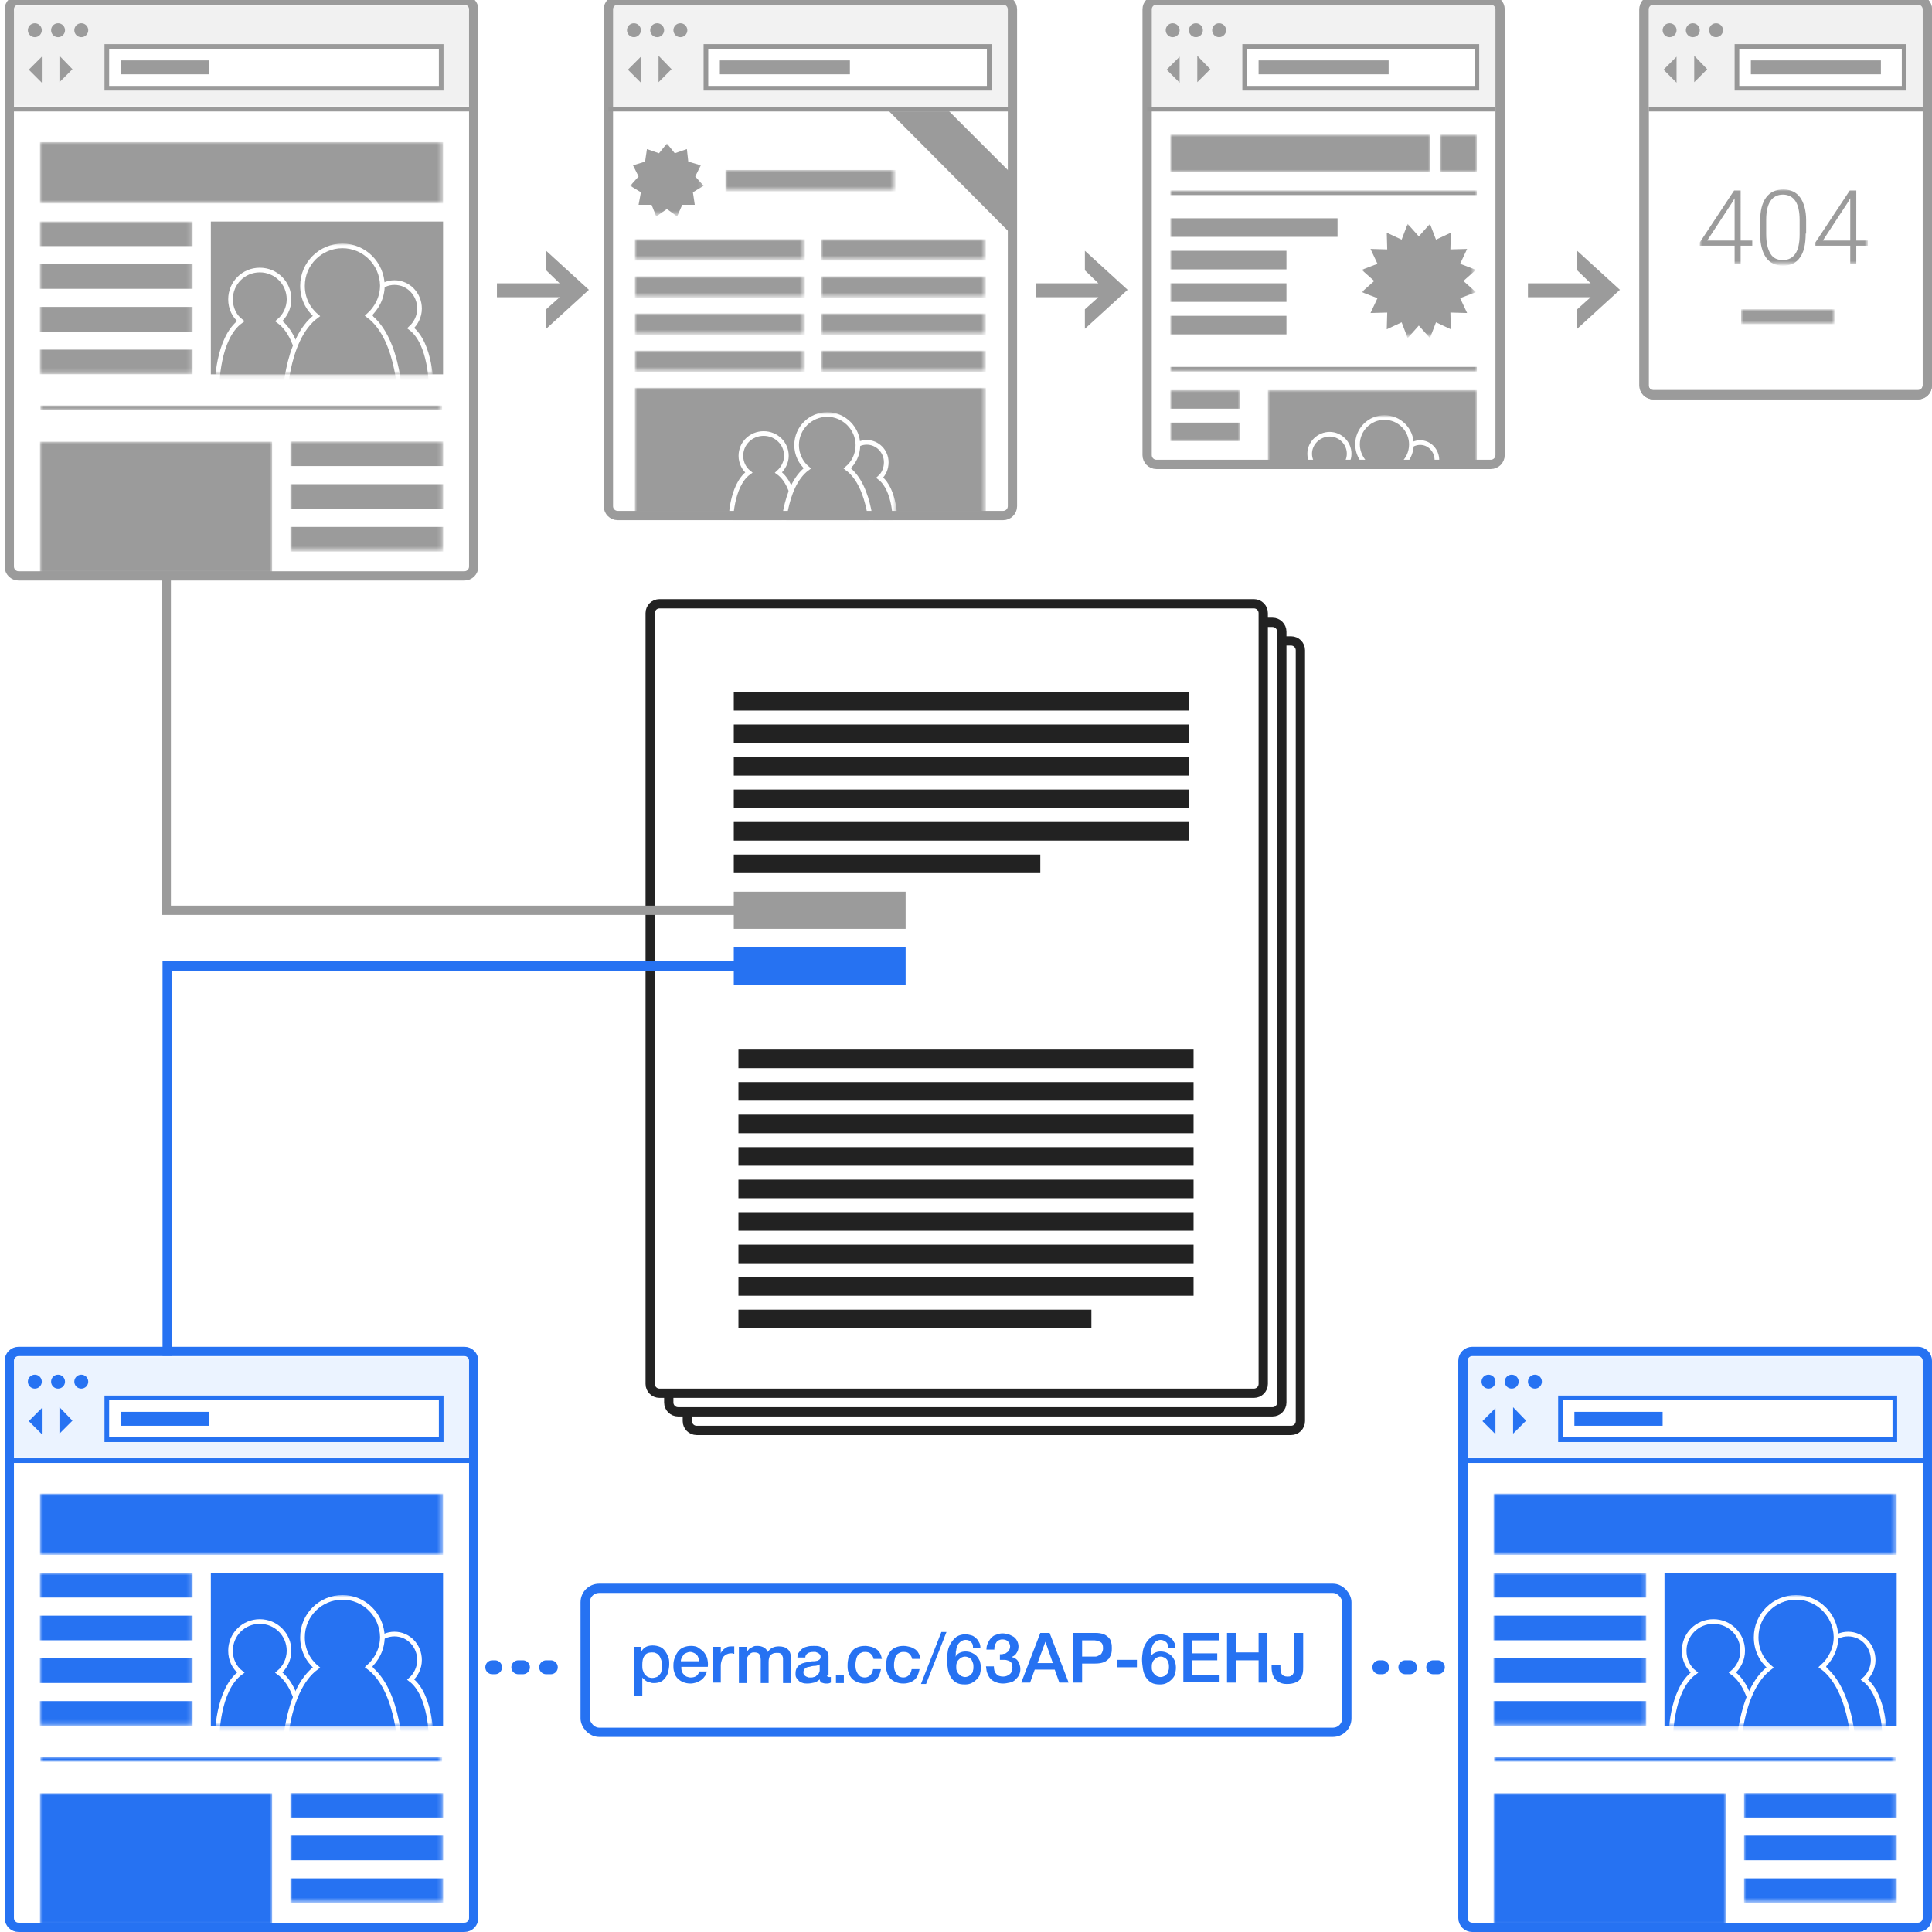 <svg xmlns="http://www.w3.org/2000/svg" xmlns:xlink="http://www.w3.org/1999/xlink" id="Layer_1" x="0" y="0" version="1.1" viewBox="0 0 416 416" xml:space="preserve" style="enable-background:new 0 0 416 416"><style type="text/css">.st0{fill:#fff}.st1{filter:url(#Adobe_OpacityMaskFilter)}.st2{mask:url(#mask-2_1_)}.st3{fill:#9b9b9b}.st4{fill:none;stroke:#9b9b9b;stroke-linecap:square}.st5{filter:url(#Adobe_OpacityMaskFilter_1_)}.st6{mask:url(#mask-2_2_)}.st7{filter:url(#Adobe_OpacityMaskFilter_2_)}.st8{mask:url(#mask-2_3_);fill:#9b9b9b}.st9{filter:url(#Adobe_OpacityMaskFilter_3_)}.st10{mask:url(#mask-2_4_);fill:#9b9b9b}.st11{filter:url(#Adobe_OpacityMaskFilter_4_)}.st12{mask:url(#mask-2_5_);fill:#9b9b9b}.st13{filter:url(#Adobe_OpacityMaskFilter_5_)}.st14{mask:url(#mask-2_6_)}.st15{fill:#9b9b9b;stroke:#fff}.st16{filter:url(#Adobe_OpacityMaskFilter_6_)}.st17{mask:url(#mask-2_7_);fill:#f2f2f2}.st18{filter:url(#Adobe_OpacityMaskFilter_7_)}.st19{mask:url(#mask-2_8_);fill:#9b9b9b}.st20,.st21{fill:none;stroke:#9b9b9b;stroke-width:2}.st21{fill:#fff}.st22{filter:url(#Adobe_OpacityMaskFilter_8_)}.st23{mask:url(#mask-6_1_);fill:#9b9b9b}.st24{filter:url(#Adobe_OpacityMaskFilter_9_)}.st25{mask:url(#mask-6_2_);fill:#f1f1f1}.st26{filter:url(#Adobe_OpacityMaskFilter_10_)}.st27{mask:url(#mask-6_3_);fill:#9b9b9b}.st28{filter:url(#Adobe_OpacityMaskFilter_11_)}.st29{mask:url(#mask-10_1_);fill:#9b9b9b}.st30{filter:url(#Adobe_OpacityMaskFilter_12_)}.st31{mask:url(#mask-10_2_);fill:#9b9b9b}.st32{filter:url(#Adobe_OpacityMaskFilter_13_)}.st33{mask:url(#mask-10_3_);fill:#9b9b9b}.st34{filter:url(#Adobe_OpacityMaskFilter_14_)}.st35{mask:url(#mask-10_4_);fill:#9b9b9b}.st36{filter:url(#Adobe_OpacityMaskFilter_15_)}.st37{mask:url(#mask-10_5_);fill:#9b9b9b}.st38{filter:url(#Adobe_OpacityMaskFilter_16_)}.st39{mask:url(#mask-10_6_);fill:#9b9b9b}.st40{filter:url(#Adobe_OpacityMaskFilter_17_)}.st41{mask:url(#mask-10_7_);fill:#9b9b9b}.st42{filter:url(#Adobe_OpacityMaskFilter_18_)}.st43{mask:url(#mask-10_8_);fill:#9b9b9b}.st44{filter:url(#Adobe_OpacityMaskFilter_19_)}.st45{mask:url(#mask-10_9_);fill:#9b9b9b}.st46{filter:url(#Adobe_OpacityMaskFilter_20_)}.st47{mask:url(#mask-10_10_);fill:#9b9b9b}.st48{filter:url(#Adobe_OpacityMaskFilter_21_)}.st49{mask:url(#mask-10_11_)}.st50{filter:url(#Adobe_OpacityMaskFilter_22_)}.st51{mask:url(#mask-10_12_);fill:#9b9b9b}.st52{filter:url(#Adobe_OpacityMaskFilter_23_)}.st53{mask:url(#mask-10_13_);fill:#9b9b9b}.st54{filter:url(#Adobe_OpacityMaskFilter_24_)}.st55{mask:url(#mask-10_14_);fill:#f2f2f2}.st56{fill:#fff;stroke:#222;stroke-width:2}.st57{fill:#222}.st58{fill:#2672f2}.st59,.st60{fill:none;stroke:#2672f2}.st59{stroke-width:3;stroke-linecap:round;stroke-dasharray:1,5}.st60{stroke-width:2}.st61{fill:#fff;stroke:#979797}.st62{filter:url(#Adobe_OpacityMaskFilter_25_)}.st63{mask:url(#mask-14_1_);fill:#2672f2}.st64{filter:url(#Adobe_OpacityMaskFilter_26_)}.st65{mask:url(#mask-14_2_);fill:#2672f2}.st66{filter:url(#Adobe_OpacityMaskFilter_27_)}.st67{mask:url(#mask-14_3_)}.st68{filter:url(#Adobe_OpacityMaskFilter_28_)}.st69{mask:url(#mask-14_4_);fill:none;stroke:#2672f2;stroke-linecap:square}.st70{filter:url(#Adobe_OpacityMaskFilter_29_)}.st71{mask:url(#mask-14_5_)}.st72{filter:url(#Adobe_OpacityMaskFilter_30_)}.st73{mask:url(#mask-14_6_);fill:#ebf3ff}.st74{filter:url(#Adobe_OpacityMaskFilter_31_)}.st75{mask:url(#mask-16_1_)}.st76{fill:#2672f2;stroke:#fff}.st77,.st78{fill:#fff;stroke:#2672f2}.st78{fill:none;stroke-linecap:square}.st79{filter:url(#Adobe_OpacityMaskFilter_32_)}.st80{mask:url(#mask-20_1_);fill:#9b9b9b}.st81{filter:url(#Adobe_OpacityMaskFilter_33_)}.st82{mask:url(#mask-20_2_);fill:#9b9b9b}.st83{filter:url(#Adobe_OpacityMaskFilter_34_)}.st84{mask:url(#mask-20_3_)}.st85{filter:url(#Adobe_OpacityMaskFilter_35_)}.st86{mask:url(#mask-20_4_);fill:none;stroke:#9b9b9b;stroke-linecap:square}.st87{filter:url(#Adobe_OpacityMaskFilter_36_)}.st88{mask:url(#mask-20_5_)}.st89{filter:url(#Adobe_OpacityMaskFilter_37_)}.st90{mask:url(#mask-20_6_);fill:#f1f1f1}.st91{filter:url(#Adobe_OpacityMaskFilter_38_)}.st92{mask:url(#mask-22_1_)}.st93{fill:#fff;stroke:#9b9b9b}.st94{filter:url(#Adobe_OpacityMaskFilter_39_)}.st95{mask:url(#mask-26_1_);fill:#2672f2}.st96{filter:url(#Adobe_OpacityMaskFilter_40_)}.st97{mask:url(#mask-26_2_);fill:#2672f2}.st98{filter:url(#Adobe_OpacityMaskFilter_41_)}.st99{mask:url(#mask-26_3_)}.st100{filter:url(#Adobe_OpacityMaskFilter_42_)}.st101{mask:url(#mask-26_4_);fill:none;stroke:#2672f2;stroke-linecap:square}.st102{filter:url(#Adobe_OpacityMaskFilter_43_)}.st103{mask:url(#mask-26_5_)}.st104{filter:url(#Adobe_OpacityMaskFilter_44_)}.st105{mask:url(#mask-26_6_);fill:#ebf3ff}.st106{filter:url(#Adobe_OpacityMaskFilter_45_)}.st107{mask:url(#mask-28_1_)}.st108{fill:none;stroke:#979797;stroke-linecap:square}</style><title>websites-change-square</title><desc>Created with Sketch.</desc><g id="Page-1"><g id="websites-change-square"><g id="Group-Copy-7" transform="translate(247, 0)"><g id="Mask"><path id="path-1_1_" d="M2,0h72c1.1,0,2,0.9,2,2v96c0,1.1-0.9,2-2,2H2c-1.1,0-2-0.9-2-2V2C0,0.9,0.9,0,2,0z" class="st0"/></g><defs><filter id="Adobe_OpacityMaskFilter" width="66" height="39" x="5" y="41" filterUnits="userSpaceOnUse"><feColorMatrix type="matrix" values="1 0 0 0 0 0 1 0 0 0 0 0 1 0 0 0 0 0 1 0"/></filter></defs><mask id="mask-2_1_" width="66" height="39" x="5" y="41" maskUnits="userSpaceOnUse"><g class="st1"><path id="path-1_2_" d="M2,0h72c1.1,0,2,0.9,2,2v96c0,1.1-0.9,2-2,2H2c-1.1,0-2-0.9-2-2V2C0,0.9,0.9,0,2,0z" class="st0"/></g></mask><g id="Group-Copy-2" class="st2"><g transform="translate(5, 40)"><g id="Group" transform="translate(0, 7)"><rect id="Rectangle-323-Copy-2" width="25" height="4" y="7" class="st3"/><rect id="Rectangle-323-Copy-7" width="36" height="4" class="st3"/><rect id="Rectangle-323-Copy-3" width="25" height="4" y="14" class="st3"/><rect id="Rectangle-323-Copy-4" width="25" height="4" y="21" class="st3"/></g><path id="Line" d="M0.5,39.5h65" class="st4"/><path id="Line-Copy-33" d="M0.5,1.5h65" class="st4"/></g></g><defs><filter id="Adobe_OpacityMaskFilter_1_" width="15" height="11" x="5" y="84" filterUnits="userSpaceOnUse"><feColorMatrix type="matrix" values="1 0 0 0 0 0 1 0 0 0 0 0 1 0 0 0 0 0 1 0"/></filter></defs><mask id="mask-2_2_" width="15" height="11" x="5" y="84" maskUnits="userSpaceOnUse"><g class="st5"><path id="path-1_3_" d="M2,0h72c1.1,0,2,0.9,2,2v96c0,1.1-0.9,2-2,2H2c-1.1,0-2-0.9-2-2V2C0,0.9,0.9,0,2,0z" class="st0"/></g></mask><g id="Group-Copy-9" class="st6"><g transform="translate(5, 84)"><rect id="Rectangle-323-Copy-2_1_" width="15" height="4" class="st3"/><rect id="Rectangle-323-Copy-3_1_" width="15" height="4" y="7" class="st3"/></g></g><defs><filter id="Adobe_OpacityMaskFilter_2_" width="56" height="8" x="5" y="29" filterUnits="userSpaceOnUse"><feColorMatrix type="matrix" values="1 0 0 0 0 0 1 0 0 0 0 0 1 0 0 0 0 0 1 0"/></filter></defs><mask id="mask-2_3_" width="56" height="8" x="5" y="29" maskUnits="userSpaceOnUse"><g class="st7"><path id="path-1_4_" d="M2,0h72c1.1,0,2,0.9,2,2v96c0,1.1-0.9,2-2,2H2c-1.1,0-2-0.9-2-2V2C0,0.9,0.9,0,2,0z" class="st0"/></g></mask><rect id="Rectangle-323" width="56" height="8" x="5" y="29" class="st8"/><defs><filter id="Adobe_OpacityMaskFilter_3_" width="8" height="8" x="63" y="29" filterUnits="userSpaceOnUse"><feColorMatrix type="matrix" values="1 0 0 0 0 0 1 0 0 0 0 0 1 0 0 0 0 0 1 0"/></filter></defs><mask id="mask-2_4_" width="8" height="8" x="63" y="29" maskUnits="userSpaceOnUse"><g class="st9"><path id="path-1_5_" d="M2,0h72c1.1,0,2,0.9,2,2v96c0,1.1-0.9,2-2,2H2c-1.1,0-2-0.9-2-2V2C0,0.9,0.9,0,2,0z" class="st0"/></g></mask><rect id="Rectangle-323-Copy-9" width="8" height="8" x="63" y="29" class="st10"/><defs><filter id="Adobe_OpacityMaskFilter_4_" width="45" height="22" x="26" y="84" filterUnits="userSpaceOnUse"><feColorMatrix type="matrix" values="1 0 0 0 0 0 1 0 0 0 0 0 1 0 0 0 0 0 1 0"/></filter></defs><mask id="mask-2_5_" width="45" height="22" x="26" y="84" maskUnits="userSpaceOnUse"><g class="st11"><path id="path-1_6_" d="M2,0h72c1.1,0,2,0.9,2,2v96c0,1.1-0.9,2-2,2H2c-1.1,0-2-0.9-2-2V2C0,0.9,0.9,0,2,0z" class="st0"/></g></mask><rect id="Rectangle-323-Copy-8" width="45" height="22" x="26" y="84" class="st12"/><defs><filter id="Adobe_OpacityMaskFilter_5_" width="32" height="24" x="32.5" y="89.5" filterUnits="userSpaceOnUse"><feColorMatrix type="matrix" values="1 0 0 0 0 0 1 0 0 0 0 0 1 0 0 0 0 0 1 0"/></filter></defs><mask id="mask-2_6_" width="32" height="24" x="32.5" y="89.5" maskUnits="userSpaceOnUse"><g class="st13"><path id="path-1_7_" d="M2,0h72c1.1,0,2,0.9,2,2v96c0,1.1-0.9,2-2,2H2c-1.1,0-2-0.9-2-2V2C0,0.9,0.9,0,2,0z" class="st0"/></g></mask><g id="Oval-197-Copy-_x2B_-Oval-197-Copy-2-_x2B_-Oval-197" class="st14"><g transform="translate(33, 90)"><path id="Oval-197-Copy" d="M9,10.9c0.9-0.8,1.5-1.9,1.5-3.2c0-2.3-1.9-4.2-4.2-4.2S2,5.4,2,7.7 c0,1.3,0.6,2.4,1.5,3.2C0,13.4,0,20.3,0,20.3h12.4C12.4,20.3,12.4,13.4,9,10.9z" class="st15"/><path id="Oval-197-Copy-2" d="M28.1,11.9c0.8-0.7,1.3-1.7,1.3-2.8c0-2.1-1.6-3.8-3.6-3.8S22,7,22,9.1 c0,1.1,0.5,2.2,1.3,2.8c-2.9,2.2-2.9,8.4-2.9,8.4H31C31,20.3,31,14.1,28.1,11.9z" class="st15"/><path id="Oval-197" d="M21.9,10.1c1.2-1.1,2-2.6,2-4.4c0-3.2-2.6-5.8-5.8-5.8s-5.8,2.6-5.8,5.8 c0,1.7,0.8,3.3,2,4.4C9.7,13.5,9.7,23,9.7,23h16.8C26.6,23,26.6,13.5,21.9,10.1z" class="st15"/></g></g><defs><filter id="Adobe_OpacityMaskFilter_6_" width="106" height="34" x="-15" y="-10" filterUnits="userSpaceOnUse"><feColorMatrix type="matrix" values="1 0 0 0 0 0 1 0 0 0 0 0 1 0 0 0 0 0 1 0"/></filter></defs><mask id="mask-2_7_" width="106" height="34" x="-15" y="-10" maskUnits="userSpaceOnUse"><g class="st16"><path id="path-1_8_" d="M2,0h72c1.1,0,2,0.9,2,2v96c0,1.1-0.9,2-2,2H2c-1.1,0-2-0.9-2-2V2C0,0.9,0.9,0,2,0z" class="st0"/></g></mask><rect id="Rectangle-692-Copy-3" width="106" height="34" x="-15" y="-10" class="st17"/><defs><filter id="Adobe_OpacityMaskFilter_7_" width="24.5" height="24.5" x="46.2" y="48.2" filterUnits="userSpaceOnUse"><feColorMatrix type="matrix" values="1 0 0 0 0 0 1 0 0 0 0 0 1 0 0 0 0 0 1 0"/></filter></defs><mask id="mask-2_8_" width="24.5" height="24.5" x="46.2" y="48.2" maskUnits="userSpaceOnUse"><g class="st18"><path id="path-1_9_" d="M2,0h72c1.1,0,2,0.9,2,2v96c0,1.1-0.9,2-2,2H2c-1.1,0-2-0.9-2-2V2C0,0.9,0.9,0,2,0z" class="st0"/></g></mask><polygon id="Star-5" points="58.5 70.1 56.1 72.8 54.8 69.4 51.6 70.9 51.7 67.3 48.1 67.4 49.6 64.2 46.2 62.9 48.9 60.5 46.2 58.1 49.6 56.8 48.1 53.6 51.7 53.7 51.6 50.1 54.8 51.6 56.1 48.2 58.5 50.9 60.9 48.2 62.2 51.6 65.4 50.1 65.3 53.7 68.9 53.6 67.4 56.8 70.8 58.1 68.1 60.5 70.8 62.9 67.4 64.2 68.9 67.4 65.3 67.3 65.4 70.9 62.2 69.4 60.9 72.8" class="st19"/><g id="Mask_1_"><path id="path-3_1_" d="M2,0h72c1.1,0,2,0.9,2,2v96c0,1.1-0.9,2-2,2H2c-1.1,0-2-0.9-2-2V2C0,0.9,0.9,0,2,0z" class="st20"/></g></g><g id="Group-Copy-8" transform="translate(354, 0)"><g id="Mask_2_"><path id="path-5_1_" d="M2,0h57c1.1,0,2,0.9,2,2v81c0,1.1-0.9,2-2,2H2c-1.1,0-2-0.9-2-2V2C0,0.9,0.9,0,2,0z" class="st21"/></g><defs><filter id="Adobe_OpacityMaskFilter_8_" width="36.2" height="16.4" x="12" y="40.7" filterUnits="userSpaceOnUse"><feColorMatrix type="matrix" values="1 0 0 0 0 0 1 0 0 0 0 0 1 0 0 0 0 0 1 0"/></filter></defs><mask id="mask-6_1_" width="36.2" height="16.4" x="12" y="40.7" maskUnits="userSpaceOnUse"><g class="st22"><path id="path-5_2_" d="M2,0h57c1.1,0,2,0.9,2,2v81c0,1.1-0.9,2-2,2H2c-1.1,0-2-0.9-2-2V2C0,0.9,0.9,0,2,0z" class="st0"/></g></mask><path id="_x34_04" d="M20.8,51.8h2.5v1.1h-2.5v4h-1.3v-4H12v-0.7l7.4-11.2h1.4V51.8z M13.6,51.8h5.9v-9.1l-0.6,1L13.6,51.8z M34.8,50.3c0,2.3-0.4,4-1.2,5.1c-0.8,1.2-2,1.8-3.7,1.8c-1.6,0-2.8-0.6-3.6-1.7 s-1.3-2.8-1.3-5v-2.9c0-2.2,0.4-3.9,1.3-5.1s2.1-1.7,3.7-1.7c1.6,0,2.8,0.6,3.6,1.7s1.3,2.8,1.3,4.9V50.3z M33.5,47.4 c0-1.8-0.3-3.2-0.9-4.1c-0.6-0.9-1.5-1.4-2.7-1.4c-1.2,0-2.1,0.5-2.7,1.4c-0.6,0.9-0.9,2.3-0.9,4v3.1c0,1.8,0.3,3.2,0.9,4.2 s1.5,1.4,2.7,1.4c1.2,0,2.1-0.5,2.7-1.4c0.6-0.9,0.9-2.3,0.9-4.1V47.4z M45.7,51.8h2.5v1.1h-2.5v4h-1.3v-4h-7.5v-0.7l7.4-11.2 h1.4V51.8z M38.5,51.8h5.9v-9.1l-0.6,1L38.5,51.8z" class="st23"/><defs><filter id="Adobe_OpacityMaskFilter_9_" width="106" height="34" x="-22" y="-10" filterUnits="userSpaceOnUse"><feColorMatrix type="matrix" values="1 0 0 0 0 0 1 0 0 0 0 0 1 0 0 0 0 0 1 0"/></filter></defs><mask id="mask-6_2_" width="106" height="34" x="-22" y="-10" maskUnits="userSpaceOnUse"><g class="st24"><path id="path-5_3_" d="M2,0h57c1.1,0,2,0.9,2,2v81c0,1.1-0.9,2-2,2H2c-1.1,0-2-0.9-2-2V2C0,0.9,0.9,0,2,0z" class="st0"/></g></mask><rect id="Rectangle-692-Copy-2" width="106" height="34" x="-22" y="-10" class="st25"/><defs><filter id="Adobe_OpacityMaskFilter_10_" width="20.1" height="3.2" x="20.9" y="66.6" filterUnits="userSpaceOnUse"><feColorMatrix type="matrix" values="1 0 0 0 0 0 1 0 0 0 0 0 1 0 0 0 0 0 1 0"/></filter></defs><mask id="mask-6_3_" width="20.1" height="3.2" x="20.9" y="66.6" maskUnits="userSpaceOnUse"><g class="st26"><path id="path-5_4_" d="M2,0h57c1.1,0,2,0.9,2,2v81c0,1.1-0.9,2-2,2H2c-1.1,0-2-0.9-2-2V2C0,0.9,0.9,0,2,0z" class="st0"/></g></mask><rect id="Rectangle-323-Copy-2_2_" width="20.1" height="3.2" x="20.9" y="66.6" class="st27"/><g id="Mask-Copy-3"><path id="path-7_1_" d="M2,0h57c1.1,0,2,0.9,2,2v81c0,1.1-0.9,2-2,2H2c-1.1,0-2-0.9-2-2V2C0,0.9,0.9,0,2,0z" class="st20"/></g></g><g id="Shape-Copy-11" transform="translate(107, 54)"><path id="Path-241" d="M10.6,16.8l9.2-8.4L10.6,0v4.2L13.5,7L0,7V10h13.5l-2.9,2.6V16.8z" class="st3"/></g><g id="Shape-Copy-12" transform="translate(223, 54)"><path id="Path-241_1_" d="M10.6,16.8l9.2-8.4L10.6,0v4.2L13.5,7L0,7V10h13.5l-2.9,2.6 V16.8z" class="st3"/></g><g id="Shape-Copy-13" transform="translate(329, 54)"><path id="Path-241_2_" d="M10.6,16.8l9.2-8.4L10.6,0v4.2L13.5,7L0,7V10h13.5l-2.9,2.6 V16.8z" class="st3"/></g><g id="Group-Copy-4" transform="translate(131, 0)"><g id="Mask_3_"><path id="path-9_1_" d="M2,0h83c1.1,0,2,0.9,2,2v107c0,1.1-0.9,2-2,2H2c-1.1,0-2-0.9-2-2V2C0,0.9,0.9,0,2,0z" class="st0"/></g><defs><filter id="Adobe_OpacityMaskFilter_11_" width="75.6" height="50.4" x="5.7" y="83.5" filterUnits="userSpaceOnUse"><feColorMatrix type="matrix" values="1 0 0 0 0 0 1 0 0 0 0 0 1 0 0 0 0 0 1 0"/></filter></defs><mask id="mask-10_1_" width="75.6" height="50.4" x="5.7" y="83.5" maskUnits="userSpaceOnUse"><g class="st28"><path id="path-9_2_" d="M2,0h83c1.1,0,2,0.9,2,2v107c0,1.1-0.9,2-2,2H2c-1.1,0-2-0.9-2-2V2C0,0.9,0.9,0,2,0z" class="st0"/></g></mask><rect id="Rectangle-323-Copy" width="75.6" height="50.4" x="5.7" y="83.5" class="st29"/><defs><filter id="Adobe_OpacityMaskFilter_12_" width="36.6" height="4.6" x="5.7" y="51.5" filterUnits="userSpaceOnUse"><feColorMatrix type="matrix" values="1 0 0 0 0 0 1 0 0 0 0 0 1 0 0 0 0 0 1 0"/></filter></defs><mask id="mask-10_2_" width="36.6" height="4.6" x="5.7" y="51.5" maskUnits="userSpaceOnUse"><g class="st30"><path id="path-9_3_" d="M2,0h83c1.1,0,2,0.9,2,2v107c0,1.1-0.9,2-2,2H2c-1.1,0-2-0.9-2-2V2C0,0.9,0.9,0,2,0z" class="st0"/></g></mask><rect id="Rectangle-323-Copy-2_3_" width="36.6" height="4.6" x="5.7" y="51.5" class="st31"/><defs><filter id="Adobe_OpacityMaskFilter_13_" width="36.6" height="4.6" x="25.2" y="36.6" filterUnits="userSpaceOnUse"><feColorMatrix type="matrix" values="1 0 0 0 0 0 1 0 0 0 0 0 1 0 0 0 0 0 1 0"/></filter></defs><mask id="mask-10_3_" width="36.6" height="4.6" x="25.2" y="36.6" maskUnits="userSpaceOnUse"><g class="st32"><path id="path-9_4_" d="M2,0h83c1.1,0,2,0.9,2,2v107c0,1.1-0.9,2-2,2H2c-1.1,0-2-0.9-2-2V2C0,0.9,0.9,0,2,0z" class="st0"/></g></mask><rect id="Rectangle-323-Copy-10" width="36.6" height="4.6" x="25.2" y="36.6" class="st33"/><defs><filter id="Adobe_OpacityMaskFilter_14_" width="36.6" height="4.6" x="5.7" y="59.5" filterUnits="userSpaceOnUse"><feColorMatrix type="matrix" values="1 0 0 0 0 0 1 0 0 0 0 0 1 0 0 0 0 0 1 0"/></filter></defs><mask id="mask-10_4_" width="36.6" height="4.6" x="5.7" y="59.5" maskUnits="userSpaceOnUse"><g class="st34"><path id="path-9_5_" d="M2,0h83c1.1,0,2,0.9,2,2v107c0,1.1-0.9,2-2,2H2c-1.1,0-2-0.9-2-2V2C0,0.9,0.9,0,2,0z" class="st0"/></g></mask><rect id="Rectangle-323-Copy-3_2_" width="36.6" height="4.6" x="5.7" y="59.5" class="st35"/><defs><filter id="Adobe_OpacityMaskFilter_15_" width="36.6" height="4.6" x="5.7" y="67.5" filterUnits="userSpaceOnUse"><feColorMatrix type="matrix" values="1 0 0 0 0 0 1 0 0 0 0 0 1 0 0 0 0 0 1 0"/></filter></defs><mask id="mask-10_5_" width="36.6" height="4.6" x="5.7" y="67.5" maskUnits="userSpaceOnUse"><g class="st36"><path id="path-9_6_" d="M2,0h83c1.1,0,2,0.9,2,2v107c0,1.1-0.9,2-2,2H2c-1.1,0-2-0.9-2-2V2C0,0.9,0.9,0,2,0z" class="st0"/></g></mask><rect id="Rectangle-323-Copy-4_1_" width="36.6" height="4.6" x="5.7" y="67.5" class="st37"/><defs><filter id="Adobe_OpacityMaskFilter_16_" width="36.6" height="4.6" x="5.7" y="75.5" filterUnits="userSpaceOnUse"><feColorMatrix type="matrix" values="1 0 0 0 0 0 1 0 0 0 0 0 1 0 0 0 0 0 1 0"/></filter></defs><mask id="mask-10_6_" width="36.6" height="4.6" x="5.7" y="75.5" maskUnits="userSpaceOnUse"><g class="st38"><path id="path-9_7_" d="M2,0h83c1.1,0,2,0.9,2,2v107c0,1.1-0.9,2-2,2H2c-1.1,0-2-0.9-2-2V2C0,0.9,0.9,0,2,0z" class="st0"/></g></mask><rect id="Rectangle-323-Copy-5" width="36.6" height="4.6" x="5.7" y="75.5" class="st39"/><defs><filter id="Adobe_OpacityMaskFilter_17_" width="35.5" height="4.6" x="45.8" y="51.5" filterUnits="userSpaceOnUse"><feColorMatrix type="matrix" values="1 0 0 0 0 0 1 0 0 0 0 0 1 0 0 0 0 0 1 0"/></filter></defs><mask id="mask-10_7_" width="35.5" height="4.6" x="45.8" y="51.5" maskUnits="userSpaceOnUse"><g class="st40"><path id="path-9_8_" d="M2,0h83c1.1,0,2,0.9,2,2v107c0,1.1-0.9,2-2,2H2c-1.1,0-2-0.9-2-2V2C0,0.9,0.9,0,2,0z" class="st0"/></g></mask><rect id="Rectangle-323-Copy-2_4_" width="35.5" height="4.6" x="45.8" y="51.5" class="st41"/><defs><filter id="Adobe_OpacityMaskFilter_18_" width="35.5" height="4.6" x="45.8" y="59.5" filterUnits="userSpaceOnUse"><feColorMatrix type="matrix" values="1 0 0 0 0 0 1 0 0 0 0 0 1 0 0 0 0 0 1 0"/></filter></defs><mask id="mask-10_8_" width="35.5" height="4.6" x="45.8" y="59.5" maskUnits="userSpaceOnUse"><g class="st42"><path id="path-9_9_" d="M2,0h83c1.1,0,2,0.9,2,2v107c0,1.1-0.9,2-2,2H2c-1.1,0-2-0.9-2-2V2C0,0.9,0.9,0,2,0z" class="st0"/></g></mask><rect id="Rectangle-323-Copy-3_3_" width="35.5" height="4.6" x="45.8" y="59.5" class="st43"/><defs><filter id="Adobe_OpacityMaskFilter_19_" width="35.5" height="4.6" x="45.8" y="67.5" filterUnits="userSpaceOnUse"><feColorMatrix type="matrix" values="1 0 0 0 0 0 1 0 0 0 0 0 1 0 0 0 0 0 1 0"/></filter></defs><mask id="mask-10_9_" width="35.5" height="4.6" x="45.8" y="67.5" maskUnits="userSpaceOnUse"><g class="st44"><path id="path-9_10_" d="M2,0h83c1.1,0,2,0.9,2,2v107c0,1.1-0.9,2-2,2H2c-1.1,0-2-0.9-2-2V2C0,0.9,0.9,0,2,0z" class="st0"/></g></mask><rect id="Rectangle-323-Copy-4_2_" width="35.5" height="4.6" x="45.8" y="67.5" class="st45"/><defs><filter id="Adobe_OpacityMaskFilter_20_" width="35.5" height="4.6" x="45.8" y="75.5" filterUnits="userSpaceOnUse"><feColorMatrix type="matrix" values="1 0 0 0 0 0 1 0 0 0 0 0 1 0 0 0 0 0 1 0"/></filter></defs><mask id="mask-10_10_" width="35.5" height="4.6" x="45.8" y="75.5" maskUnits="userSpaceOnUse"><g class="st46"><path id="path-9_11_" d="M2,0h83c1.1,0,2,0.9,2,2v107c0,1.1-0.9,2-2,2H2c-1.1,0-2-0.9-2-2V2C0,0.9,0.9,0,2,0z" class="st0"/></g></mask><rect id="Rectangle-323-Copy-5_1_" width="35.5" height="4.6" x="45.8" y="75.5" class="st47"/><defs><filter id="Adobe_OpacityMaskFilter_21_" width="36.5" height="27.3" x="25.8" y="88.8" filterUnits="userSpaceOnUse"><feColorMatrix type="matrix" values="1 0 0 0 0 0 1 0 0 0 0 0 1 0 0 0 0 0 1 0"/></filter></defs><mask id="mask-10_11_" width="36.5" height="27.3" x="25.8" y="88.8" maskUnits="userSpaceOnUse"><g class="st48"><path id="path-9_12_" d="M2,0h83c1.1,0,2,0.9,2,2v107c0,1.1-0.9,2-2,2H2c-1.1,0-2-0.9-2-2V2C0,0.9,0.9,0,2,0z" class="st0"/></g></mask><g id="Oval-197-Copy-_x2B_-Oval-197-Copy-2-_x2B_-Oval-197_1_" class="st49"><g transform="translate(26.329, 89.25)"><path id="Oval-197-Copy_1_" d="M10.3,12.5c1-0.9,1.7-2.2,1.7-3.6c0-2.7-2.2-4.8-4.9-4.8S2.2,6.2,2.2,8.9 c0,1.5,0.7,2.8,1.7,3.6C0,15.3,0,23.3,0,23.3h14.2C14.2,23.3,14.2,15.3,10.3,12.5z" class="st15"/><path id="Oval-197-Copy-2_1_" d="M32.1,13.6c0.9-0.8,1.4-2,1.4-3.3c0-2.4-1.9-4.3-4.2-4.3s-4.2,1.9-4.2,4.3 c0,1.3,0.6,2.5,1.4,3.3c-3.4,2.5-3.4,9.7-3.4,9.7h12.2C35.5,23.3,35.5,16.2,32.1,13.6z" class="st15"/><path id="Oval-197_1_" d="M25.1,11.6c1.4-1.2,2.3-3,2.3-5c0-3.6-3-6.6-6.6-6.6s-6.6,2.9-6.6,6.6 c0,2,0.9,3.8,2.3,5c-5.3,3.9-5.3,14.8-5.3,14.8h19.3C30.4,26.3,30.4,15.5,25.1,11.6z" class="st15"/></g></g><defs><filter id="Adobe_OpacityMaskFilter_22_" width="15.9" height="15.7" x="4.7" y="30.9" filterUnits="userSpaceOnUse"><feColorMatrix type="matrix" values="1 0 0 0 0 0 1 0 0 0 0 0 1 0 0 0 0 0 1 0"/></filter></defs><mask id="mask-10_12_" width="15.9" height="15.7" x="4.7" y="30.9" maskUnits="userSpaceOnUse"><g class="st50"><path id="path-9_13_" d="M2,0h83c1.1,0,2,0.9,2,2v107c0,1.1-0.9,2-2,2H2c-1.1,0-2-0.9-2-2V2C0,0.9,0.9,0,2,0z" class="st0"/></g></mask><polygon id="Star-5_1_" points="12.6 45 10.3 46.6 9.3 44.1 6.5 44.1 7 41.4 4.7 40 6.5 38 5.3 35.6 7.9 34.8 8.3 32.1 10.9 33 12.6 30.9 14.3 33 16.9 32.1 17.2 34.8 19.9 35.6 18.7 38 20.5 40 18.2 41.4 18.6 44.1 15.9 44.1 14.8 46.6" class="st51"/><defs><filter id="Adobe_OpacityMaskFilter_23_" width="35.7" height="45.2" x="55" y="9.2" filterUnits="userSpaceOnUse"><feColorMatrix type="matrix" values="1 0 0 0 0 0 1 0 0 0 0 0 1 0 0 0 0 0 1 0"/></filter></defs><mask id="mask-10_13_" width="35.7" height="45.2" x="55" y="9.2" maskUnits="userSpaceOnUse"><g class="st52"><path id="path-9_14_" d="M2,0h83c1.1,0,2,0.9,2,2v107c0,1.1-0.9,2-2,2H2c-1.1,0-2-0.9-2-2V2C0,0.9,0.9,0,2,0z" class="st0"/></g></mask><path id="Path-291" d="M55,18.5l35.7,35.9l-1.7-14.8L58.6,9.2L55,18.5z" class="st53"/><defs><filter id="Adobe_OpacityMaskFilter_24_" width="106" height="34" x="-3" y="-10" filterUnits="userSpaceOnUse"><feColorMatrix type="matrix" values="1 0 0 0 0 0 1 0 0 0 0 0 1 0 0 0 0 0 1 0"/></filter></defs><mask id="mask-10_14_" width="106" height="34" x="-3" y="-10" maskUnits="userSpaceOnUse"><g class="st54"><path id="path-9_15_" d="M2,0h83c1.1,0,2,0.9,2,2v107c0,1.1-0.9,2-2,2H2c-1.1,0-2-0.9-2-2V2C0,0.9,0.9,0,2,0z" class="st0"/></g></mask><rect id="Rectangle-692-Copy" width="106" height="34" x="-3" y="-10" class="st55"/><g id="Mask_4_"><path id="path-11_1_" d="M2,0h83c1.1,0,2,0.9,2,2v107c0,1.1-0.9,2-2,2H2c-1.1,0-2-0.9-2-2V2C0,0.9,0.9,0,2,0z" class="st20"/></g></g><g id="Mask-_x2B_-Mask-_x2B_-Mask-_x2B_-Group-_x2B_-Group-Copy-2" transform="translate(140, 130)"><g id="Mask-_x2B_-Mask-_x2B_-Mask"><path id="Mask_5_" d="M10,8h128c1.1,0,2,0.9,2,2v166c0,1.1-0.9,2-2,2H10c-1.1,0-2-0.9-2-2V10C8,8.9,8.9,8,10,8z" class="st56"/><path id="Mask_6_" d="M6,4h128c1.1,0,2,0.9,2,2v166c0,1.1-0.9,2-2,2H6c-1.1,0-2-0.9-2-2V6C4,4.9,4.9,4,6,4z" class="st56"/><path id="Mask_7_" d="M2,0h128c1.1,0,2,0.9,2,2v166c0,1.1-0.9,2-2,2H2c-1.1,0-2-0.9-2-2V2C0,0.9,0.9,0,2,0z" class="st56"/></g><g id="Group_1_" transform="translate(18, 19)"><rect id="Rectangle-323-Copy-3_4_" width="98" height="4" class="st57"/><rect id="Rectangle-323-Copy-4_3_" width="98" height="4" y="7" class="st57"/><rect id="Rectangle-323-Copy-5_2_" width="98" height="4" y="14" class="st57"/><rect id="Rectangle-323-Copy-2_5_" width="98" height="4" y="21" class="st57"/><rect id="Rectangle-323-Copy-3_5_" width="98" height="4" y="28" class="st57"/><rect id="Rectangle-323-Copy-4_4_" width="66" height="4" y="35" class="st57"/><rect id="Rectangle-323-Copy-14" width="37" height="8" y="43" class="st3"/><rect id="Rectangle-323-Copy-15" width="37" height="8" y="55" class="st58"/></g><g id="Group-Copy" transform="translate(19, 96)"><rect id="Rectangle-323-Copy-2_6_" width="98" height="4" y="7" class="st57"/><rect id="Rectangle-323-Copy-11" width="98" height="4" class="st57"/><rect id="Rectangle-323-Copy-3_6_" width="98" height="4" y="14" class="st57"/><rect id="Rectangle-323-Copy-4_5_" width="98" height="4" y="21" class="st57"/><rect id="Rectangle-323-Copy-5_3_" width="98" height="4" y="28" class="st57"/><rect id="Rectangle-323-Copy-2_7_" width="98" height="4" y="35" class="st57"/><rect id="Rectangle-323-Copy-3_7_" width="98" height="4" y="42" class="st57"/><rect id="Rectangle-323-Copy-4_6_" width="98" height="4" y="49" class="st57"/><rect id="Rectangle-323-Copy-5_4_" width="76" height="4" y="56" class="st57"/></g></g><path id="Line-Copy-10" d="M118.6,359H106" class="st59"/><path id="Line-Copy-11" d="M309.6,359H297" class="st59"/><path id="Path-260" d="M183.3,196H35.8V94.6" class="st20"/><path id="Path-260-Copy" d="M167.5,208H36v153.2" class="st60"/><g id="Group-Copy-3" transform="translate(135, 5)"><circle id="Oval-252" cx="1.5" cy="1.5" r="1.5" class="st3"/><circle id="Oval-252-Copy" cx="6.5" cy="1.5" r="1.5" class="st3"/><circle id="Oval-252-Copy-2" cx="11.5" cy="1.5" r="1.5" class="st3"/><rect id="Rectangle-668" width="61" height="9" x="17" y="5" class="st61"/><rect id="Rectangle-668-Copy" width="28" height="3" x="20" y="8" class="st3"/><path id="Rectangle-669" d="M3,12.8L0.2,10L3,7.2V12.8z" class="st3"/><path id="Rectangle-669-Copy" d="M6.8,12.7l2.8-2.8L6.8,7V12.7z" class="st3"/></g><g id="Group-Copy-5" transform="translate(251, 5)"><circle id="Oval-252_1_" cx="1.5" cy="1.5" r="1.5" class="st3"/><circle id="Oval-252-Copy_1_" cx="6.5" cy="1.5" r="1.5" class="st3"/><circle id="Oval-252-Copy-2_1_" cx="11.5" cy="1.5" r="1.5" class="st3"/><rect id="Rectangle-668_1_" width="50" height="9" x="17" y="5" class="st61"/><rect id="Rectangle-668-Copy_1_" width="28" height="3" x="20" y="8" class="st3"/><path id="Rectangle-669_1_" d="M3,12.8L0.2,10L3,7.2V12.8z" class="st3"/><path id="Rectangle-669-Copy_1_" d="M6.8,12.7l2.8-2.8L6.8,7V12.7z" class="st3"/></g><g id="Group-Copy-6" transform="translate(358, 5)"><circle id="Oval-252_2_" cx="1.5" cy="1.5" r="1.5" class="st3"/><circle id="Oval-252-Copy_2_" cx="6.5" cy="1.5" r="1.5" class="st3"/><circle id="Oval-252-Copy-2_2_" cx="11.5" cy="1.5" r="1.5" class="st3"/><rect id="Rectangle-668_2_" width="36" height="9" x="16" y="5" class="st61"/><rect id="Rectangle-668-Copy_2_" width="28" height="3" x="19" y="8" class="st3"/><path id="Rectangle-669_2_" d="M3,12.8L0.2,10L3,7.2V12.8z" class="st3"/><path id="Rectangle-669-Copy_2_" d="M6.8,12.7l2.8-2.8L6.8,7V12.7z" class="st3"/></g><g id="Group-Copy-10-_x2B_-Group-Copy-12-_x2B_-Line-Copy-4" transform="translate(2, 292)"><g id="Group-Copy-10"><g id="Mask_8_"><path id="path-13_1_" d="M2,0h96c1.1,0,2,0.9,2,2v119c0,1.1-0.9,2-2,2H2c-1.1,0-2-0.9-2-2V2C0,0.9,0.9,0,2,0z" class="st0"/></g><defs><filter id="Adobe_OpacityMaskFilter_25_" width="86.8" height="13.2" x="6.6" y="29.6" filterUnits="userSpaceOnUse"><feColorMatrix type="matrix" values="1 0 0 0 0 0 1 0 0 0 0 0 1 0 0 0 0 0 1 0"/></filter></defs><mask id="mask-14_1_" width="86.8" height="13.2" x="6.6" y="29.6" maskUnits="userSpaceOnUse"><g class="st62"><path id="path-13_2_" d="M2,0h96c1.1,0,2,0.9,2,2v119c0,1.1-0.9,2-2,2H2c-1.1,0-2-0.9-2-2V2C0,0.9,0.9,0,2,0z" class="st0"/></g></mask><rect id="Rectangle-323_1_" width="86.8" height="13.2" x="6.6" y="29.6" class="st63"/><defs><filter id="Adobe_OpacityMaskFilter_26_" width="50" height="43.4" x="6.6" y="94.1" filterUnits="userSpaceOnUse"><feColorMatrix type="matrix" values="1 0 0 0 0 0 1 0 0 0 0 0 1 0 0 0 0 0 1 0"/></filter></defs><mask id="mask-14_2_" width="50" height="43.4" x="6.6" y="94.1" maskUnits="userSpaceOnUse"><g class="st64"><path id="path-13_3_" d="M2,0h96c1.1,0,2,0.9,2,2v119c0,1.1-0.9,2-2,2H2c-1.1,0-2-0.9-2-2V2C0,0.9,0.9,0,2,0z" class="st0"/></g></mask><rect id="Rectangle-323-Copy-6" width="50" height="43.4" x="6.6" y="94.1" class="st65"/><defs><filter id="Adobe_OpacityMaskFilter_27_" width="32.9" height="32.9" x="6.6" y="46.7" filterUnits="userSpaceOnUse"><feColorMatrix type="matrix" values="1 0 0 0 0 0 1 0 0 0 0 0 1 0 0 0 0 0 1 0"/></filter></defs><mask id="mask-14_3_" width="32.9" height="32.9" x="6.6" y="46.7" maskUnits="userSpaceOnUse"><g class="st66"><path id="path-13_4_" d="M2,0h96c1.1,0,2,0.9,2,2v119c0,1.1-0.9,2-2,2H2c-1.1,0-2-0.9-2-2V2C0,0.9,0.9,0,2,0z" class="st0"/></g></mask><g id="Group_2_" class="st67"><g transform="translate(6.579, 46.684)"><rect id="Rectangle-323-Copy-2_8_" width="32.9" height="5.3" x="0" y="0" class="st58"/><rect id="Rectangle-323-Copy-3_8_" width="32.9" height="5.3" x="0" y="9.2" class="st58"/><rect id="Rectangle-323-Copy-4_7_" width="32.9" height="5.3" x="0" y="18.4" class="st58"/><rect id="Rectangle-323-Copy-5_5_" width="32.9" height="5.3" x="0" y="27.6" class="st58"/></g></g><defs><filter id="Adobe_OpacityMaskFilter_28_" width="86.5" height="1" x="6.7" y="86.3" filterUnits="userSpaceOnUse"><feColorMatrix type="matrix" values="1 0 0 0 0 0 1 0 0 0 0 0 1 0 0 0 0 0 1 0"/></filter></defs><mask id="mask-14_4_" width="86.5" height="1" x="6.7" y="86.3" maskUnits="userSpaceOnUse"><g class="st68"><path id="path-13_5_" d="M2,0h96c1.1,0,2,0.9,2,2v119c0,1.1-0.9,2-2,2H2c-1.1,0-2-0.9-2-2V2C0,0.9,0.9,0,2,0z" class="st0"/></g></mask><path id="Line_1_" d="M7.2,86.8h85.5" class="st69"/><defs><filter id="Adobe_OpacityMaskFilter_29_" width="32.9" height="23.7" x="60.5" y="94.1" filterUnits="userSpaceOnUse"><feColorMatrix type="matrix" values="1 0 0 0 0 0 1 0 0 0 0 0 1 0 0 0 0 0 1 0"/></filter></defs><mask id="mask-14_5_" width="32.9" height="23.7" x="60.5" y="94.1" maskUnits="userSpaceOnUse"><g class="st70"><path id="path-13_6_" d="M2,0h96c1.1,0,2,0.9,2,2v119c0,1.1-0.9,2-2,2H2c-1.1,0-2-0.9-2-2V2C0,0.9,0.9,0,2,0z" class="st0"/></g></mask><g id="Group-Copy-2_1_" class="st71"><g transform="translate(60.526, 94.053)"><rect id="Rectangle-323-Copy-2_9_" width="32.9" height="5.3" x="0" y="0" class="st58"/><rect id="Rectangle-323-Copy-3_9_" width="32.9" height="5.3" x="0" y="9.2" class="st58"/><rect id="Rectangle-323-Copy-4_8_" width="32.9" height="5.3" x="0" y="18.4" class="st58"/></g></g><defs><filter id="Adobe_OpacityMaskFilter_30_" width="106" height="34" x="-2" y="-12" filterUnits="userSpaceOnUse"><feColorMatrix type="matrix" values="1 0 0 0 0 0 1 0 0 0 0 0 1 0 0 0 0 0 1 0"/></filter></defs><mask id="mask-14_6_" width="106" height="34" x="-2" y="-12" maskUnits="userSpaceOnUse"><g class="st72"><path id="path-13_7_" d="M2,0h96c1.1,0,2,0.9,2,2v119c0,1.1-0.9,2-2,2H2c-1.1,0-2-0.9-2-2V2C0,0.9,0.9,0,2,0z" class="st0"/></g></mask><rect id="Rectangle-692" width="106" height="34" x="-2" y="-12" class="st73"/><g id="Mask_9_"><rect id="path-15_1_" width="50" height="32.9" x="43.4" y="46.7" class="st58"/></g><defs><filter id="Adobe_OpacityMaskFilter_31_" width="47.1" height="35.2" x="44.2" y="51.4" filterUnits="userSpaceOnUse"><feColorMatrix type="matrix" values="1 0 0 0 0 0 1 0 0 0 0 0 1 0 0 0 0 0 1 0"/></filter></defs><mask id="mask-16_1_" width="47.1" height="35.2" x="44.2" y="51.4" maskUnits="userSpaceOnUse"><g class="st74"><rect id="path-15_2_" width="50" height="32.9" x="43.4" y="46.7" class="st0"/></g></mask><g id="Oval-197-Copy-_x2B_-Oval-197-Copy-2-_x2B_-Oval-197_2_" class="st75"><g transform="translate(44.737, 51.947)"><path id="Oval-197-Copy_2_" d="M13.3,16.2c1.3-1.1,2.2-2.8,2.2-4.7c0-3.5-2.8-6.3-6.3-6.3s-6.3,2.8-6.3,6.3 c0,1.9,0.8,3.6,2.2,4.7C0,19.9,0,30.3,0,30.3h18.4C18.4,30.3,18.4,19.9,13.3,16.2z" class="st76"/><path id="Oval-197-Copy-2_2_" d="M41.7,17.7c1.1-1,1.9-2.5,1.9-4.2c0-3.1-2.4-5.6-5.4-5.6c-3,0-5.4,2.5-5.4,5.6 c0,1.7,0.7,3.2,1.9,4.2c-4.4,3.3-4.4,12.5-4.4,12.5h15.8C46.1,30.3,46.1,21,41.7,17.7z" class="st76"/><path id="Oval-197_2_" d="M32.6,15c1.8-1.6,3-3.9,3-6.5C35.5,3.8,31.7,0,27,0s-8.6,3.8-8.6,8.6 c0,2.6,1.1,4.9,3,6.5c-6.9,5.1-6.9,19.2-6.9,19.2h25C39.5,34.2,39.5,20.1,32.6,15z" class="st76"/></g></g><g id="Mask-Copy-2"><path id="path-17_1_" d="M2-1h96c1.1,0,2,0.9,2,2v120c0,1.1-0.9,2-2,2H2c-1.1,0-2-0.9-2-2V1C0-0.1,0.9-1,2-1z" class="st60"/></g></g><g id="Group-Copy-12" transform="translate(4, 4)"><circle id="Oval-252_3_" cx="1.5" cy="1.5" r="1.5" class="st58"/><circle id="Oval-252-Copy_3_" cx="6.5" cy="1.5" r="1.5" class="st58"/><circle id="Oval-252-Copy-2_3_" cx="11.5" cy="1.5" r="1.5" class="st58"/><rect id="Rectangle-668_3_" width="72" height="9" x="17" y="5" class="st77"/><rect id="Rectangle-668-Copy_3_" width="19" height="3" x="20" y="8" class="st58"/><path id="Rectangle-669_3_" d="M3,12.8L0.2,10L3,7.2V12.8z" class="st58"/><path id="Rectangle-669-Copy_3_" d="M6.8,12.7l2.8-2.8L6.8,7V12.7z" class="st58"/></g><path id="Line-Copy-4" d="M0.4,22.5h99.2" class="st78"/></g><g id="Group-Copy-10-_x2B_-Group-Copy-12-_x2B_-Line-Copy-4-Copy-Copy" transform="translate(2, 1)"><g id="Group-Copy-10_1_"><g id="Mask_10_"><path id="path-19_1_" d="M2,0h96c1.1,0,2,0.9,2,2v119c0,1.1-0.9,2-2,2H2c-1.1,0-2-0.9-2-2V2C0,0.9,0.9,0,2,0z" class="st0"/></g><defs><filter id="Adobe_OpacityMaskFilter_32_" width="86.8" height="13.2" x="6.6" y="29.6" filterUnits="userSpaceOnUse"><feColorMatrix type="matrix" values="1 0 0 0 0 0 1 0 0 0 0 0 1 0 0 0 0 0 1 0"/></filter></defs><mask id="mask-20_1_" width="86.8" height="13.2" x="6.6" y="29.6" maskUnits="userSpaceOnUse"><g class="st79"><path id="path-19_2_" d="M2,0h96c1.1,0,2,0.9,2,2v119c0,1.1-0.9,2-2,2H2c-1.1,0-2-0.9-2-2V2C0,0.9,0.9,0,2,0z" class="st0"/></g></mask><rect id="Rectangle-323_2_" width="86.8" height="13.2" x="6.6" y="29.6" class="st80"/><defs><filter id="Adobe_OpacityMaskFilter_33_" width="50" height="43.4" x="6.6" y="94.1" filterUnits="userSpaceOnUse"><feColorMatrix type="matrix" values="1 0 0 0 0 0 1 0 0 0 0 0 1 0 0 0 0 0 1 0"/></filter></defs><mask id="mask-20_2_" width="50" height="43.4" x="6.6" y="94.1" maskUnits="userSpaceOnUse"><g class="st81"><path id="path-19_3_" d="M2,0h96c1.1,0,2,0.9,2,2v119c0,1.1-0.9,2-2,2H2c-1.1,0-2-0.9-2-2V2C0,0.9,0.9,0,2,0z" class="st0"/></g></mask><rect id="Rectangle-323-Copy-6_1_" width="50" height="43.4" x="6.6" y="94.1" class="st82"/><defs><filter id="Adobe_OpacityMaskFilter_34_" width="32.9" height="32.9" x="6.6" y="46.7" filterUnits="userSpaceOnUse"><feColorMatrix type="matrix" values="1 0 0 0 0 0 1 0 0 0 0 0 1 0 0 0 0 0 1 0"/></filter></defs><mask id="mask-20_3_" width="32.9" height="32.9" x="6.6" y="46.7" maskUnits="userSpaceOnUse"><g class="st83"><path id="path-19_4_" d="M2,0h96c1.1,0,2,0.9,2,2v119c0,1.1-0.9,2-2,2H2c-1.1,0-2-0.9-2-2V2C0,0.9,0.9,0,2,0z" class="st0"/></g></mask><g id="Group_3_" class="st84"><g transform="translate(6.579, 46.684)"><rect id="Rectangle-323-Copy-2_10_" width="32.9" height="5.3" x="0" y="0" class="st3"/><rect id="Rectangle-323-Copy-3_10_" width="32.9" height="5.3" x="0" y="9.2" class="st3"/><rect id="Rectangle-323-Copy-4_9_" width="32.9" height="5.3" x="0" y="18.4" class="st3"/><rect id="Rectangle-323-Copy-5_6_" width="32.9" height="5.3" x="0" y="27.6" class="st3"/></g></g><defs><filter id="Adobe_OpacityMaskFilter_35_" width="86.5" height="1" x="6.7" y="86.3" filterUnits="userSpaceOnUse"><feColorMatrix type="matrix" values="1 0 0 0 0 0 1 0 0 0 0 0 1 0 0 0 0 0 1 0"/></filter></defs><mask id="mask-20_4_" width="86.5" height="1" x="6.7" y="86.3" maskUnits="userSpaceOnUse"><g class="st85"><path id="path-19_5_" d="M2,0h96c1.1,0,2,0.9,2,2v119c0,1.1-0.9,2-2,2H2c-1.1,0-2-0.9-2-2V2C0,0.9,0.9,0,2,0z" class="st0"/></g></mask><path id="Line_2_" d="M7.2,86.8h85.5" class="st86"/><defs><filter id="Adobe_OpacityMaskFilter_36_" width="32.9" height="23.7" x="60.5" y="94.1" filterUnits="userSpaceOnUse"><feColorMatrix type="matrix" values="1 0 0 0 0 0 1 0 0 0 0 0 1 0 0 0 0 0 1 0"/></filter></defs><mask id="mask-20_5_" width="32.9" height="23.7" x="60.5" y="94.1" maskUnits="userSpaceOnUse"><g class="st87"><path id="path-19_6_" d="M2,0h96c1.1,0,2,0.9,2,2v119c0,1.1-0.9,2-2,2H2c-1.1,0-2-0.9-2-2V2C0,0.9,0.9,0,2,0z" class="st0"/></g></mask><g id="Group-Copy-2_2_" class="st88"><g transform="translate(60.526, 94.053)"><rect id="Rectangle-323-Copy-2_11_" width="32.9" height="5.3" x="0" y="0" class="st3"/><rect id="Rectangle-323-Copy-3_11_" width="32.9" height="5.3" x="0" y="9.2" class="st3"/><rect id="Rectangle-323-Copy-4_10_" width="32.9" height="5.3" x="0" y="18.4" class="st3"/></g></g><defs><filter id="Adobe_OpacityMaskFilter_37_" width="106" height="34" x="-2" y="-12" filterUnits="userSpaceOnUse"><feColorMatrix type="matrix" values="1 0 0 0 0 0 1 0 0 0 0 0 1 0 0 0 0 0 1 0"/></filter></defs><mask id="mask-20_6_" width="106" height="34" x="-2" y="-12" maskUnits="userSpaceOnUse"><g class="st89"><path id="path-19_7_" d="M2,0h96c1.1,0,2,0.9,2,2v119c0,1.1-0.9,2-2,2H2c-1.1,0-2-0.9-2-2V2C0,0.9,0.9,0,2,0z" class="st0"/></g></mask><rect id="Rectangle-692_1_" width="106" height="34" x="-2" y="-12" class="st90"/><g id="Mask_11_"><rect id="path-21_1_" width="50" height="32.9" x="43.4" y="46.7" class="st3"/></g><defs><filter id="Adobe_OpacityMaskFilter_38_" width="47.1" height="35.2" x="44.2" y="51.4" filterUnits="userSpaceOnUse"><feColorMatrix type="matrix" values="1 0 0 0 0 0 1 0 0 0 0 0 1 0 0 0 0 0 1 0"/></filter></defs><mask id="mask-22_1_" width="47.1" height="35.2" x="44.2" y="51.4" maskUnits="userSpaceOnUse"><g class="st91"><rect id="path-21_2_" width="50" height="32.9" x="43.4" y="46.7" class="st0"/></g></mask><g id="Oval-197-Copy-_x2B_-Oval-197-Copy-2-_x2B_-Oval-197_3_" class="st92"><g transform="translate(44.737, 51.947)"><path id="Oval-197-Copy_3_" d="M13.3,16.2c1.3-1.1,2.2-2.8,2.2-4.7c0-3.5-2.8-6.3-6.3-6.3s-6.3,2.8-6.3,6.3 c0,1.9,0.8,3.6,2.2,4.7C0,19.9,0,30.3,0,30.3h18.4C18.4,30.3,18.4,19.9,13.3,16.2z" class="st15"/><path id="Oval-197-Copy-2_3_" d="M41.7,17.7c1.1-1,1.9-2.5,1.9-4.2c0-3.1-2.4-5.6-5.4-5.6c-3,0-5.4,2.5-5.4,5.6 c0,1.7,0.7,3.2,1.9,4.2c-4.4,3.3-4.4,12.5-4.4,12.5h15.8C46.1,30.3,46.1,21,41.7,17.7z" class="st15"/><path id="Oval-197_3_" d="M32.6,15c1.8-1.6,3-3.9,3-6.5C35.5,3.8,31.7,0,27,0s-8.6,3.8-8.6,8.6 c0,2.6,1.1,4.9,3,6.5c-6.9,5.1-6.9,19.2-6.9,19.2h25C39.5,34.2,39.5,20.1,32.6,15z" class="st15"/></g></g><g id="Mask-Copy-2_1_"><path id="path-23_1_" d="M2-1h96c1.1,0,2,0.9,2,2v120c0,1.1-0.9,2-2,2H2c-1.1,0-2-0.9-2-2V1C0-0.1,0.9-1,2-1z" class="st20"/></g></g><g id="Group-Copy-12_1_" transform="translate(4, 4)"><circle id="Oval-252_4_" cx="1.5" cy="1.5" r="1.5" class="st3"/><circle id="Oval-252-Copy_4_" cx="6.5" cy="1.5" r="1.5" class="st3"/><circle id="Oval-252-Copy-2_4_" cx="11.5" cy="1.5" r="1.5" class="st3"/><rect id="Rectangle-668_4_" width="72" height="9" x="17" y="5" class="st93"/><rect id="Rectangle-668-Copy_4_" width="19" height="3" x="20" y="8" class="st3"/><path id="Rectangle-669_4_" d="M3,12.8L0.2,10L3,7.2V12.8z" class="st3"/><path id="Rectangle-669-Copy_4_" d="M6.8,12.7l2.8-2.8L6.8,7V12.7z" class="st3"/></g><path id="Line-Copy-4_1_" d="M0.4,22.5h99.2" class="st4"/></g><g id="Group-Copy-10-_x2B_-Group-Copy-12-_x2B_-Line-Copy-4-Copy" transform="translate(315, 292)"><g id="Group-Copy-10_2_"><g id="Mask_12_"><path id="path-25_1_" d="M2,0h96c1.1,0,2,0.9,2,2v119c0,1.1-0.9,2-2,2H2c-1.1,0-2-0.9-2-2V2C0,0.9,0.9,0,2,0z" class="st0"/></g><defs><filter id="Adobe_OpacityMaskFilter_39_" width="86.8" height="13.2" x="6.6" y="29.6" filterUnits="userSpaceOnUse"><feColorMatrix type="matrix" values="1 0 0 0 0 0 1 0 0 0 0 0 1 0 0 0 0 0 1 0"/></filter></defs><mask id="mask-26_1_" width="86.8" height="13.2" x="6.6" y="29.6" maskUnits="userSpaceOnUse"><g class="st94"><path id="path-25_2_" d="M2,0h96c1.1,0,2,0.9,2,2v119c0,1.1-0.9,2-2,2H2c-1.1,0-2-0.9-2-2V2C0,0.9,0.9,0,2,0z" class="st0"/></g></mask><rect id="Rectangle-323_3_" width="86.8" height="13.2" x="6.6" y="29.6" class="st95"/><defs><filter id="Adobe_OpacityMaskFilter_40_" width="50" height="43.4" x="6.6" y="94.1" filterUnits="userSpaceOnUse"><feColorMatrix type="matrix" values="1 0 0 0 0 0 1 0 0 0 0 0 1 0 0 0 0 0 1 0"/></filter></defs><mask id="mask-26_2_" width="50" height="43.4" x="6.6" y="94.1" maskUnits="userSpaceOnUse"><g class="st96"><path id="path-25_3_" d="M2,0h96c1.1,0,2,0.9,2,2v119c0,1.1-0.9,2-2,2H2c-1.1,0-2-0.9-2-2V2C0,0.9,0.9,0,2,0z" class="st0"/></g></mask><rect id="Rectangle-323-Copy-6_2_" width="50" height="43.4" x="6.6" y="94.1" class="st97"/><defs><filter id="Adobe_OpacityMaskFilter_41_" width="32.9" height="32.9" x="6.6" y="46.7" filterUnits="userSpaceOnUse"><feColorMatrix type="matrix" values="1 0 0 0 0 0 1 0 0 0 0 0 1 0 0 0 0 0 1 0"/></filter></defs><mask id="mask-26_3_" width="32.9" height="32.9" x="6.6" y="46.7" maskUnits="userSpaceOnUse"><g class="st98"><path id="path-25_4_" d="M2,0h96c1.1,0,2,0.9,2,2v119c0,1.1-0.9,2-2,2H2c-1.1,0-2-0.9-2-2V2C0,0.9,0.9,0,2,0z" class="st0"/></g></mask><g id="Group_4_" class="st99"><g transform="translate(6.579, 46.684)"><rect id="Rectangle-323-Copy-2_12_" width="32.9" height="5.3" x="0" y="0" class="st58"/><rect id="Rectangle-323-Copy-3_12_" width="32.9" height="5.3" x="0" y="9.2" class="st58"/><rect id="Rectangle-323-Copy-4_11_" width="32.9" height="5.3" x="0" y="18.4" class="st58"/><rect id="Rectangle-323-Copy-5_7_" width="32.9" height="5.3" x="0" y="27.6" class="st58"/></g></g><defs><filter id="Adobe_OpacityMaskFilter_42_" width="86.5" height="1" x="6.7" y="86.3" filterUnits="userSpaceOnUse"><feColorMatrix type="matrix" values="1 0 0 0 0 0 1 0 0 0 0 0 1 0 0 0 0 0 1 0"/></filter></defs><mask id="mask-26_4_" width="86.5" height="1" x="6.7" y="86.3" maskUnits="userSpaceOnUse"><g class="st100"><path id="path-25_5_" d="M2,0h96c1.1,0,2,0.9,2,2v119c0,1.1-0.9,2-2,2H2c-1.1,0-2-0.9-2-2V2C0,0.9,0.9,0,2,0z" class="st0"/></g></mask><path id="Line_3_" d="M7.2,86.8h85.5" class="st101"/><defs><filter id="Adobe_OpacityMaskFilter_43_" width="32.9" height="23.7" x="60.5" y="94.1" filterUnits="userSpaceOnUse"><feColorMatrix type="matrix" values="1 0 0 0 0 0 1 0 0 0 0 0 1 0 0 0 0 0 1 0"/></filter></defs><mask id="mask-26_5_" width="32.9" height="23.7" x="60.5" y="94.1" maskUnits="userSpaceOnUse"><g class="st102"><path id="path-25_6_" d="M2,0h96c1.1,0,2,0.9,2,2v119c0,1.1-0.9,2-2,2H2c-1.1,0-2-0.9-2-2V2C0,0.9,0.9,0,2,0z" class="st0"/></g></mask><g id="Group-Copy-2_3_" class="st103"><g transform="translate(60.526, 94.053)"><rect id="Rectangle-323-Copy-2_13_" width="32.9" height="5.3" x="0" y="0" class="st58"/><rect id="Rectangle-323-Copy-3_13_" width="32.9" height="5.3" x="0" y="9.2" class="st58"/><rect id="Rectangle-323-Copy-4_12_" width="32.9" height="5.3" x="0" y="18.4" class="st58"/></g></g><defs><filter id="Adobe_OpacityMaskFilter_44_" width="106" height="34" x="-6" y="-12" filterUnits="userSpaceOnUse"><feColorMatrix type="matrix" values="1 0 0 0 0 0 1 0 0 0 0 0 1 0 0 0 0 0 1 0"/></filter></defs><mask id="mask-26_6_" width="106" height="34" x="-6" y="-12" maskUnits="userSpaceOnUse"><g class="st104"><path id="path-25_7_" d="M2,0h96c1.1,0,2,0.9,2,2v119c0,1.1-0.9,2-2,2H2c-1.1,0-2-0.9-2-2V2C0,0.9,0.9,0,2,0z" class="st0"/></g></mask><rect id="Rectangle-692_2_" width="106" height="34" x="-6" y="-12" class="st105"/><g id="Mask_13_"><rect id="path-27_1_" width="50" height="32.9" x="43.4" y="46.7" class="st58"/></g><defs><filter id="Adobe_OpacityMaskFilter_45_" width="47.1" height="35.2" x="44.2" y="51.4" filterUnits="userSpaceOnUse"><feColorMatrix type="matrix" values="1 0 0 0 0 0 1 0 0 0 0 0 1 0 0 0 0 0 1 0"/></filter></defs><mask id="mask-28_1_" width="47.1" height="35.2" x="44.2" y="51.4" maskUnits="userSpaceOnUse"><g class="st106"><rect id="path-27_2_" width="50" height="32.9" x="43.4" y="46.7" class="st0"/></g></mask><g id="Oval-197-Copy-_x2B_-Oval-197-Copy-2-_x2B_-Oval-197_4_" class="st107"><g transform="translate(44.737, 51.947)"><path id="Oval-197-Copy_4_" d="M13.3,16.2c1.3-1.1,2.2-2.8,2.2-4.7c0-3.5-2.8-6.3-6.3-6.3s-6.3,2.8-6.3,6.3 c0,1.9,0.8,3.6,2.2,4.7C0,19.9,0,30.3,0,30.3h18.4C18.4,30.3,18.4,19.9,13.3,16.2z" class="st76"/><path id="Oval-197-Copy-2_4_" d="M41.7,17.7c1.1-1,1.9-2.5,1.9-4.2c0-3.1-2.4-5.6-5.4-5.6c-3,0-5.4,2.5-5.4,5.6 c0,1.7,0.7,3.2,1.9,4.2c-4.4,3.3-4.4,12.5-4.4,12.5h15.8C46.1,30.3,46.1,21,41.7,17.7z" class="st76"/><path id="Oval-197_4_" d="M32.6,15c1.8-1.6,3-3.9,3-6.5C35.5,3.8,31.7,0,27,0s-8.6,3.8-8.6,8.6 c0,2.6,1.1,4.9,3,6.5c-6.9,5.1-6.9,19.2-6.9,19.2h25C39.5,34.2,39.5,20.1,32.6,15z" class="st76"/></g></g><g id="Mask-Copy-2_2_"><path id="path-29_1_" d="M2-1h96c1.1,0,2,0.9,2,2v120c0,1.1-0.9,2-2,2H2c-1.1,0-2-0.9-2-2V1C0-0.1,0.9-1,2-1z" class="st60"/></g></g><g id="Group-Copy-12_2_" transform="translate(4, 4)"><circle id="Oval-252_5_" cx="1.5" cy="1.5" r="1.5" class="st58"/><circle id="Oval-252-Copy_5_" cx="6.5" cy="1.5" r="1.5" class="st58"/><circle id="Oval-252-Copy-2_5_" cx="11.5" cy="1.5" r="1.5" class="st58"/><rect id="Rectangle-668_5_" width="72" height="9" x="17" y="5" class="st77"/><rect id="Rectangle-668-Copy_5_" width="19" height="3" x="20" y="8" class="st58"/><path id="Rectangle-669_5_" d="M3,12.8L0.2,10L3,7.2V12.8z" class="st58"/><path id="Rectangle-669-Copy_5_" d="M6.8,12.7l2.8-2.8L6.8,7V12.7z" class="st58"/></g><path id="Line-Copy-4_2_" d="M0.5,22.5h99.1" class="st78"/></g><path id="Line-Copy" d="M131.5,23.5h85.1" class="st108"/><path id="Line-Copy-2" d="M247.5,23.5h74" class="st108"/><path id="Line-Copy-3" d="M355.5,23.5h58.1" class="st108"/></g></g><g id="Rectangle-368-+-perma-logo-orange-copy-10-+-Rectangle-423-+-perma.cc/NG87-3RTY-Copy" transform="translate(126, 342)"><a href="http://perma.cc/63AP-6EHJ"><rect id="Rectangle-423" width="164" height="31" x="0" y="0" fill="#FFF" stroke="#2672F2" stroke-width="2" rx="3"/></a></g><a href="perma.cc/63AP-6EHJ"><g><path d="M136.5,354.6h1.6v1h0c0.2-0.4,0.6-0.8,1-1c0.4-0.2,0.9-0.3,1.4-0.3c0.6,0,1.1,0.1,1.6,0.3 c0.5,0.2,0.8,0.5,1.1,0.9c0.3,0.4,0.5,0.8,0.7,1.3s0.2,1,0.2,1.6c0,0.5-0.1,1-0.2,1.5c-0.1,0.5-0.3,0.9-0.6,1.3 c-0.3,0.4-0.6,0.7-1,0.9c-0.4,0.2-0.9,0.3-1.5,0.3c-0.2,0-0.5,0-0.7-0.1s-0.5-0.1-0.7-0.2c-0.2-0.1-0.4-0.2-0.6-0.4 c-0.2-0.2-0.4-0.3-0.5-0.5h0v3.9h-1.7V354.6z M142.5,358.5c0-0.3,0-0.7-0.1-1c-0.1-0.3-0.2-0.6-0.4-0.9s-0.4-0.5-0.7-0.6 c-0.3-0.2-0.6-0.2-0.9-0.2c-0.7,0-1.3,0.2-1.6,0.7c-0.4,0.5-0.5,1.2-0.5,2c0,0.4,0,0.8,0.1,1.1c0.1,0.3,0.2,0.6,0.4,0.9 c0.2,0.2,0.4,0.4,0.7,0.6c0.3,0.1,0.6,0.2,0.9,0.2c0.4,0,0.7-0.1,1-0.2s0.5-0.4,0.7-0.6s0.3-0.5,0.4-0.9 C142.4,359.1,142.5,358.8,142.5,358.5z" class="st58"/><path d="M146.7,358.9c0,0.3,0,0.6,0.1,0.9c0.1,0.3,0.2,0.5,0.4,0.7s0.4,0.4,0.6,0.5c0.3,0.1,0.6,0.2,0.9,0.2 c0.5,0,0.9-0.1,1.2-0.3c0.3-0.2,0.5-0.5,0.7-1h1.6c-0.1,0.4-0.2,0.8-0.5,1.1c-0.2,0.3-0.5,0.6-0.8,0.8c-0.3,0.2-0.7,0.4-1,0.5 c-0.4,0.1-0.8,0.2-1.2,0.2c-0.6,0-1.1-0.1-1.6-0.3s-0.9-0.5-1.2-0.8s-0.6-0.8-0.7-1.3c-0.2-0.5-0.2-1-0.2-1.6 c0-0.5,0.1-1.1,0.3-1.6s0.4-0.9,0.7-1.3c0.3-0.4,0.7-0.7,1.2-0.9c0.5-0.2,1-0.3,1.6-0.3c0.6,0,1.2,0.1,1.6,0.4s0.9,0.6,1.2,1 c0.3,0.4,0.6,0.9,0.7,1.4s0.2,1.1,0.1,1.7H146.7z M150.6,357.8c0-0.3-0.1-0.5-0.2-0.8s-0.2-0.5-0.4-0.7c-0.2-0.2-0.4-0.3-0.6-0.4 c-0.2-0.1-0.5-0.2-0.8-0.2c-0.3,0-0.6,0.1-0.8,0.2s-0.5,0.2-0.6,0.4s-0.3,0.4-0.4,0.6c-0.1,0.2-0.2,0.5-0.2,0.8H150.6z" class="st58"/><path d="M153.6,354.6h1.6v1.5h0c0-0.2,0.1-0.4,0.3-0.6s0.3-0.4,0.5-0.5c0.2-0.2,0.4-0.3,0.7-0.4s0.5-0.1,0.8-0.1 c0.2,0,0.3,0,0.4,0s0.2,0,0.2,0v1.6c-0.1,0-0.2,0-0.4-0.1c-0.1,0-0.2,0-0.4,0c-0.3,0-0.6,0.1-0.8,0.2c-0.3,0.1-0.5,0.3-0.7,0.5 c-0.2,0.2-0.3,0.5-0.4,0.8c-0.1,0.3-0.2,0.7-0.2,1.1v3.7h-1.7V354.6z" class="st58"/><path d="M159.2,354.6h1.6v1.1h0c0.1-0.2,0.3-0.4,0.4-0.5c0.1-0.2,0.3-0.3,0.5-0.4c0.2-0.1,0.4-0.2,0.6-0.3 c0.2-0.1,0.5-0.1,0.8-0.1c0.5,0,0.9,0.1,1.3,0.3c0.4,0.2,0.7,0.5,0.9,1c0.3-0.4,0.6-0.7,1-0.9c0.4-0.2,0.9-0.3,1.4-0.3 c0.8,0,1.5,0.2,1.9,0.6c0.5,0.4,0.7,1.1,0.7,2v5.3h-1.7v-4.5c0-0.3,0-0.6,0-0.8s-0.1-0.5-0.2-0.7c-0.1-0.2-0.2-0.3-0.4-0.4 c-0.2-0.1-0.4-0.1-0.8-0.1c-0.6,0-1,0.2-1.3,0.5s-0.4,0.9-0.4,1.5v4.5h-1.7v-5c0-0.5-0.1-0.9-0.3-1.2c-0.2-0.3-0.6-0.4-1.1-0.4 c-0.2,0-0.4,0-0.6,0.1s-0.4,0.2-0.5,0.4c-0.2,0.2-0.3,0.4-0.4,0.6s-0.1,0.5-0.1,0.9v4.6h-1.7V354.6z" class="st58"/><path d="M178.1,360.6c0,0.2,0,0.4,0.1,0.4s0.2,0.1,0.3,0.1c0,0,0.1,0,0.2,0c0.1,0,0.1,0,0.2,0v1.2 c-0.1,0-0.1,0-0.2,0.1c-0.1,0-0.2,0-0.3,0.1c-0.1,0-0.2,0-0.3,0s-0.2,0-0.3,0c-0.3,0-0.6-0.1-0.9-0.2c-0.2-0.1-0.4-0.4-0.4-0.7 c-0.3,0.3-0.8,0.6-1.2,0.7s-1,0.2-1.4,0.2c-0.3,0-0.7,0-1-0.1s-0.6-0.2-0.8-0.4c-0.2-0.2-0.4-0.4-0.6-0.7s-0.2-0.6-0.2-1 c0-0.5,0.1-0.9,0.3-1.2s0.4-0.5,0.7-0.7c0.3-0.2,0.6-0.3,1-0.4c0.4-0.1,0.7-0.1,1.1-0.2c0.3-0.1,0.6-0.1,0.9-0.1 c0.3,0,0.5-0.1,0.7-0.1c0.2-0.1,0.4-0.2,0.5-0.3c0.1-0.1,0.2-0.3,0.2-0.6c0-0.2-0.1-0.4-0.2-0.5s-0.2-0.2-0.4-0.3 c-0.2-0.1-0.3-0.1-0.5-0.2c-0.2,0-0.4,0-0.5,0c-0.5,0-0.9,0.1-1.2,0.3c-0.3,0.2-0.5,0.5-0.5,0.9h-1.7c0-0.5,0.1-0.9,0.4-1.2 c0.2-0.3,0.5-0.6,0.8-0.8s0.7-0.3,1.1-0.4c0.4-0.1,0.8-0.1,1.3-0.1c0.4,0,0.8,0,1.1,0.1c0.4,0.1,0.7,0.2,1,0.4 c0.3,0.2,0.5,0.4,0.7,0.7s0.3,0.6,0.3,1V360.6z M176.4,358.4c-0.3,0.2-0.6,0.3-1,0.3c-0.4,0-0.8,0.1-1.1,0.2 c-0.2,0-0.4,0.1-0.5,0.1c-0.2,0.1-0.3,0.1-0.4,0.2c-0.1,0.1-0.2,0.2-0.3,0.4s-0.1,0.3-0.1,0.6c0,0.2,0.1,0.3,0.2,0.5 c0.1,0.1,0.2,0.2,0.4,0.3c0.2,0.1,0.3,0.1,0.5,0.2c0.2,0,0.4,0,0.5,0c0.2,0,0.4,0,0.6-0.1c0.2,0,0.4-0.1,0.6-0.3 c0.2-0.1,0.4-0.3,0.5-0.5c0.1-0.2,0.2-0.4,0.2-0.7V358.4z" class="st58"/><path d="M181.7,360.7v1.7h-1.7v-1.7H181.7z" class="st58"/><path d="M188.1,357.2c-0.1-0.5-0.3-0.8-0.6-1.1s-0.7-0.4-1.2-0.4c-0.2,0-0.5,0-0.7,0.1s-0.5,0.2-0.7,0.4 c-0.2,0.2-0.4,0.5-0.5,0.9c-0.1,0.4-0.2,0.8-0.2,1.4c0,0.3,0,0.6,0.1,1c0.1,0.3,0.2,0.6,0.4,0.9c0.2,0.2,0.4,0.5,0.6,0.6 s0.6,0.2,0.9,0.2c0.5,0,0.9-0.2,1.2-0.5c0.3-0.3,0.5-0.7,0.6-1.3h1.7c-0.2,1-0.5,1.8-1.1,2.3c-0.6,0.5-1.4,0.8-2.4,0.8 c-0.6,0-1.1-0.1-1.6-0.3s-0.9-0.5-1.2-0.8c-0.3-0.4-0.6-0.8-0.7-1.3c-0.2-0.5-0.2-1-0.2-1.6c0-0.6,0.1-1.1,0.2-1.6 c0.2-0.5,0.4-0.9,0.7-1.3c0.3-0.4,0.7-0.7,1.2-0.9s1-0.3,1.7-0.3c0.4,0,0.9,0.1,1.3,0.2c0.4,0.1,0.8,0.3,1.1,0.5 c0.3,0.2,0.6,0.5,0.8,0.9c0.2,0.3,0.3,0.8,0.4,1.2H188.1z" class="st58"/><path d="M196.4,357.2c-0.1-0.5-0.3-0.8-0.6-1.1s-0.7-0.4-1.2-0.4c-0.2,0-0.5,0-0.7,0.1s-0.5,0.2-0.7,0.4 c-0.2,0.2-0.4,0.5-0.5,0.9c-0.1,0.4-0.2,0.8-0.2,1.4c0,0.3,0,0.6,0.1,1c0.1,0.3,0.2,0.6,0.4,0.9c0.2,0.2,0.4,0.5,0.6,0.6 s0.6,0.2,0.9,0.2c0.5,0,0.9-0.2,1.2-0.5c0.3-0.3,0.5-0.7,0.6-1.3h1.7c-0.2,1-0.5,1.8-1.1,2.3c-0.6,0.5-1.4,0.8-2.4,0.8 c-0.6,0-1.1-0.1-1.6-0.3s-0.9-0.5-1.2-0.8c-0.3-0.4-0.6-0.8-0.7-1.3c-0.2-0.5-0.2-1-0.2-1.6c0-0.6,0.1-1.1,0.2-1.6 c0.2-0.5,0.4-0.9,0.7-1.3c0.3-0.4,0.7-0.7,1.2-0.9s1-0.3,1.7-0.3c0.4,0,0.9,0.1,1.3,0.2c0.4,0.1,0.8,0.3,1.1,0.5 c0.3,0.2,0.6,0.5,0.8,0.9c0.2,0.3,0.3,0.8,0.4,1.2H196.4z" class="st58"/><path d="M203.8,351.4l-4.4,11.2h-1.1l4.4-11.2H203.8z" class="st58"/><path d="M209.5,354.5c0-0.4-0.2-0.8-0.5-1c-0.3-0.3-0.6-0.4-1.1-0.4c-0.3,0-0.6,0.1-0.8,0.2c-0.2,0.1-0.4,0.3-0.6,0.5 s-0.3,0.4-0.4,0.7s-0.2,0.5-0.2,0.8c-0.1,0.3-0.1,0.5-0.1,0.8c0,0.3,0,0.5-0.1,0.7l0,0c0.2-0.4,0.5-0.7,0.9-0.9 c0.4-0.2,0.8-0.3,1.3-0.3c0.5,0,1,0.1,1.4,0.3c0.4,0.2,0.8,0.4,1,0.7c0.3,0.3,0.5,0.7,0.7,1.1c0.1,0.4,0.2,0.9,0.2,1.4 c0,0.5-0.1,1-0.2,1.4s-0.4,0.8-0.7,1.1c-0.3,0.3-0.7,0.6-1.1,0.8c-0.4,0.2-0.9,0.3-1.4,0.3c-0.8,0-1.4-0.1-1.9-0.4 s-0.9-0.7-1.2-1.2c-0.3-0.5-0.5-1.1-0.6-1.7c-0.1-0.7-0.2-1.4-0.2-2.1c0-0.6,0.1-1.3,0.2-1.9c0.1-0.6,0.4-1.2,0.7-1.7 c0.3-0.5,0.7-0.9,1.2-1.3c0.5-0.3,1.1-0.5,1.9-0.5c0.4,0,0.8,0.1,1.2,0.2c0.4,0.1,0.7,0.3,1,0.6c0.3,0.2,0.5,0.5,0.7,0.9 c0.2,0.3,0.3,0.7,0.3,1.2H209.5z M207.8,361.1c0.3,0,0.6-0.1,0.8-0.2c0.2-0.1,0.4-0.3,0.6-0.5c0.2-0.2,0.3-0.4,0.3-0.7 c0.1-0.3,0.1-0.5,0.1-0.8c0-0.3,0-0.5-0.1-0.8s-0.2-0.5-0.3-0.7c-0.2-0.2-0.3-0.4-0.6-0.5c-0.2-0.1-0.5-0.2-0.8-0.2 c-0.3,0-0.6,0.1-0.8,0.2c-0.2,0.1-0.4,0.3-0.6,0.5c-0.2,0.2-0.3,0.4-0.4,0.7c-0.1,0.3-0.1,0.5-0.1,0.8s0,0.6,0.1,0.8 s0.2,0.5,0.4,0.7c0.2,0.2,0.4,0.4,0.6,0.5C207.3,361,207.5,361.1,207.8,361.1z" class="st58"/><path d="M215.3,356.2c0.3,0,0.6,0,0.8-0.1c0.3,0,0.5-0.1,0.7-0.3c0.2-0.1,0.4-0.3,0.5-0.5c0.1-0.2,0.2-0.5,0.2-0.8 c0-0.4-0.2-0.8-0.5-1.1c-0.3-0.3-0.7-0.4-1.2-0.4c-0.3,0-0.6,0.1-0.8,0.2c-0.2,0.1-0.4,0.3-0.5,0.5s-0.3,0.4-0.3,0.7 c-0.1,0.3-0.1,0.5-0.1,0.8h-1.7c0-0.5,0.1-1,0.3-1.4c0.2-0.4,0.4-0.8,0.7-1.1c0.3-0.3,0.6-0.6,1.1-0.7c0.4-0.2,0.9-0.3,1.4-0.3 c0.4,0,0.8,0.1,1.2,0.2s0.7,0.3,1.1,0.5c0.3,0.2,0.6,0.5,0.8,0.9s0.3,0.8,0.3,1.2c0,0.5-0.1,1-0.4,1.4c-0.2,0.4-0.6,0.7-1.1,0.9v0 c0.6,0.1,1.1,0.4,1.4,0.9c0.3,0.5,0.5,1,0.5,1.7c0,0.5-0.1,0.9-0.3,1.3s-0.5,0.7-0.8,1c-0.3,0.3-0.7,0.5-1.2,0.6s-0.9,0.2-1.4,0.2 c-0.6,0-1.1-0.1-1.6-0.3c-0.5-0.2-0.8-0.4-1.1-0.7c-0.3-0.3-0.5-0.7-0.7-1.2c-0.2-0.4-0.2-0.9-0.3-1.5h1.7c0,0.6,0.1,1.2,0.5,1.6 c0.3,0.4,0.8,0.6,1.5,0.6c0.6,0,1-0.2,1.4-0.5c0.4-0.3,0.6-0.8,0.6-1.4c0-0.4-0.1-0.7-0.2-1s-0.4-0.4-0.6-0.5 c-0.3-0.1-0.6-0.2-0.9-0.2c-0.3,0-0.7,0-1,0V356.2z" class="st58"/><path d="M224,351.6h2l4.1,10.7h-2l-1-2.8h-4.3l-1,2.8h-1.9L224,351.6z M223.4,358.1h3.3l-1.6-4.6h0L223.4,358.1z" class="st58"/><path d="M231.1,351.6h4.7c0.8,0,1.4,0.1,1.9,0.3c0.5,0.2,0.8,0.5,1.1,0.8c0.3,0.3,0.4,0.7,0.5,1.1 c0.1,0.4,0.1,0.7,0.1,1.1c0,0.3,0,0.7-0.1,1.1c-0.1,0.4-0.3,0.7-0.5,1.1c-0.3,0.3-0.6,0.6-1.1,0.8c-0.5,0.2-1.1,0.3-1.9,0.3H233 v4.1h-1.9V351.6z M233,356.7h2.7c0.2,0,0.4,0,0.6-0.1c0.2-0.1,0.4-0.2,0.6-0.3c0.2-0.1,0.3-0.3,0.4-0.5c0.1-0.2,0.2-0.5,0.2-0.8 c0-0.3,0-0.6-0.1-0.9c-0.1-0.2-0.2-0.4-0.4-0.5c-0.2-0.1-0.4-0.2-0.6-0.3c-0.2,0-0.5-0.1-0.7-0.1H233V356.7z" class="st58"/><path d="M240.5,357.4h4.3v1.6h-4.3V357.4z" class="st58"/><path d="M251.5,354.5c0-0.4-0.2-0.8-0.5-1s-0.6-0.4-1.1-0.4c-0.3,0-0.6,0.1-0.8,0.2c-0.2,0.1-0.4,0.3-0.6,0.5 c-0.2,0.2-0.3,0.4-0.4,0.7s-0.2,0.5-0.2,0.8c-0.1,0.3-0.1,0.5-0.1,0.8c0,0.3,0,0.5-0.1,0.7l0,0c0.2-0.4,0.5-0.7,0.9-0.9 s0.8-0.3,1.3-0.3c0.5,0,1,0.1,1.4,0.3c0.4,0.2,0.8,0.4,1,0.7c0.3,0.3,0.5,0.7,0.7,1.1c0.1,0.4,0.2,0.9,0.2,1.4c0,0.5-0.1,1-0.2,1.4 s-0.4,0.8-0.7,1.1c-0.3,0.3-0.7,0.6-1.1,0.8c-0.4,0.2-0.9,0.3-1.4,0.3c-0.8,0-1.4-0.1-1.9-0.4s-0.9-0.7-1.2-1.2s-0.5-1.1-0.6-1.7 c-0.1-0.7-0.2-1.4-0.2-2.1c0-0.6,0.1-1.3,0.2-1.9s0.4-1.2,0.7-1.7c0.3-0.5,0.7-0.9,1.2-1.3c0.5-0.3,1.1-0.5,1.9-0.5 c0.4,0,0.8,0.1,1.2,0.2c0.4,0.1,0.7,0.3,1,0.6c0.3,0.2,0.5,0.5,0.7,0.9c0.2,0.3,0.3,0.7,0.3,1.2H251.5z M249.9,361.1 c0.3,0,0.6-0.1,0.8-0.2c0.2-0.1,0.4-0.3,0.6-0.5s0.3-0.4,0.3-0.7c0.1-0.3,0.1-0.5,0.1-0.8c0-0.3,0-0.5-0.1-0.8s-0.2-0.5-0.3-0.7 c-0.2-0.2-0.3-0.4-0.6-0.5c-0.2-0.1-0.5-0.2-0.8-0.2c-0.3,0-0.6,0.1-0.8,0.2c-0.2,0.1-0.4,0.3-0.6,0.5s-0.3,0.4-0.4,0.7 c-0.1,0.3-0.1,0.5-0.1,0.8s0,0.6,0.1,0.8c0.1,0.3,0.2,0.5,0.4,0.7c0.2,0.2,0.4,0.4,0.6,0.5C249.3,361,249.6,361.1,249.9,361.1z" class="st58"/><path d="M254.8,351.6h7.7v1.6h-5.8v2.8h5.4v1.5h-5.4v3.1h5.9v1.6h-7.8V351.6z" class="st58"/><path d="M264.2,351.6h1.9v4.2h4.9v-4.2h1.9v10.7h-1.9v-4.8h-4.9v4.8h-1.9V351.6z" class="st58"/><path d="M280.6,358.9c0,0.5,0,0.9-0.1,1.4c-0.1,0.4-0.2,0.8-0.5,1.2s-0.6,0.6-1.1,0.8c-0.5,0.2-1.1,0.3-1.8,0.3 c-0.6,0-1.1-0.1-1.5-0.3c-0.4-0.2-0.7-0.4-1-0.7s-0.4-0.7-0.6-1.1c-0.1-0.4-0.2-0.9-0.2-1.4v-0.6h1.9v0.6c0,0.6,0.1,1.1,0.3,1.4 c0.2,0.3,0.6,0.5,1.2,0.5c0.3,0,0.5,0,0.7-0.1c0.2-0.1,0.3-0.2,0.5-0.4c0.1-0.2,0.2-0.4,0.2-0.7c0-0.3,0.1-0.6,0.1-0.9v-7.3h1.9 V358.9z" class="st58"/></g></a></svg>